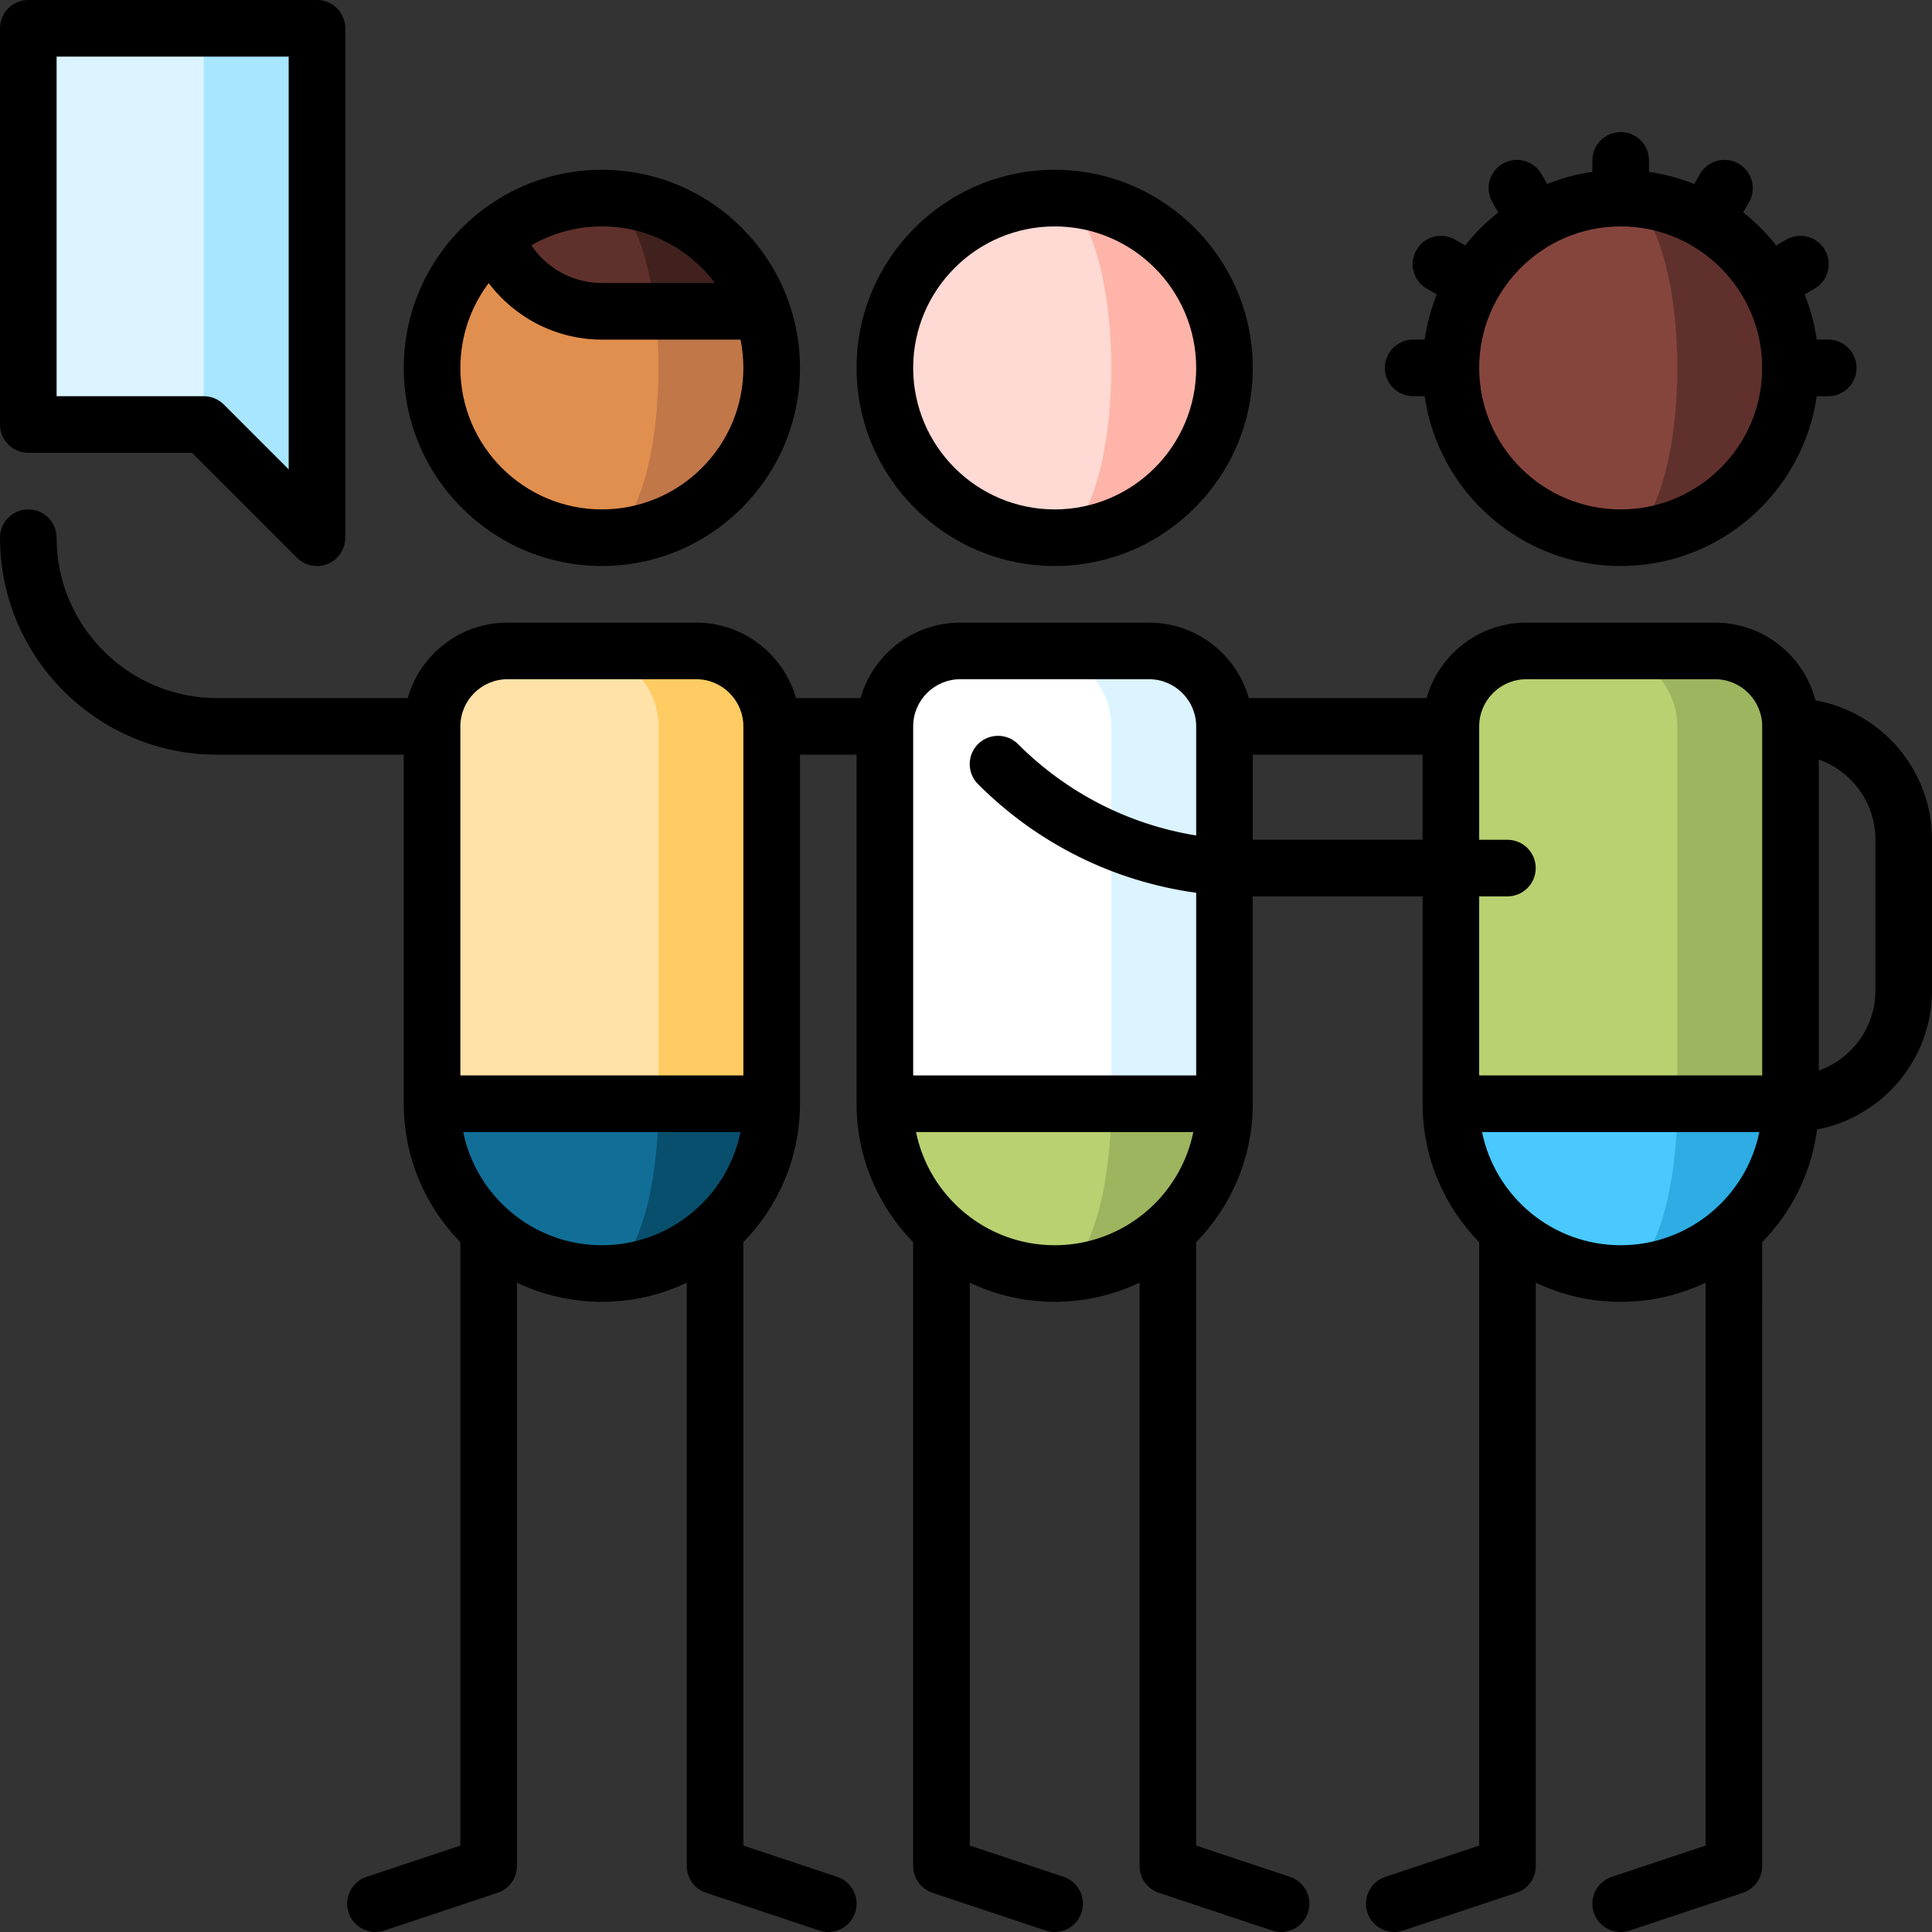 <?xml version="1.0" encoding="iso-8859-1"?>
<!-- Generator: Adobe Illustrator 19.0.0, SVG Export Plug-In . SVG Version: 6.00 Build 0)  -->
<svg version="1.1" id="Capa_1" xmlns="http://www.w3.org/2000/svg" xmlns:xlink="http://www.w3.org/1999/xlink" x="0px" y="0px"
	 viewBox="0 0 512.002 512.002" style="enable-background:new 0 0 512.002 512.002;" xml:space="preserve">
<rect x="0" y="0" width="512.002" height="512.002" fill="#333333" stroke="none"/>
<polygon style="fill:#A8E5FF;" points="54.002,7.501 34.002,60.001 54.002,112.501 84.002,142.501 84.002,7.501 "/>
<rect x="7.502" y="7.501" style="fill:#DBF4FF;" width="46.5" height="105"/>
<path style="fill:#084F6D;" d="M159.502,262.501v75c24.853,0,45-20.147,45-45L159.502,262.501z"/>
<path style="fill:#116F97;" d="M174.502,292.501l-15-30l-45,30c0,24.853,20.147,45,45,45
	C167.786,337.501,174.502,317.354,174.502,292.501z"/>
<path style="fill:#FFCB63;" d="M184.502,172.501h-30l20,120h30v-100C204.502,181.455,195.548,172.501,184.502,172.501z"/>
<path style="fill:#FFE2A8;" d="M154.502,172.501h-20c-11.046,0-20,8.954-20,20v100h60v-100
	C174.502,181.455,165.548,172.501,154.502,172.501z"/>
<path style="fill:#C27749;" d="M201.931,82.501l-42.429-20v80c24.853,0,45-20.147,45-45C204.502,92.24,203.59,87.194,201.931,82.501
	z"/>
<path style="fill:#40211D;" d="M159.502,52.501l14.143,30h28.286C195.753,65.025,179.094,52.501,159.502,52.501z"/>
<path style="fill:#E18F4E;" d="M173.645,82.501l-42.429-19.99c-10.192,8.25-16.714,20.856-16.714,34.99c0,24.853,20.147,45,45,45
	c8.284,0,15-20.147,15-45C174.502,92.24,174.198,87.194,173.645,82.501z"/>
<path style="fill:#60312C;" d="M159.502,82.501h14.143c-2.06-17.476-7.613-30-14.143-30c-10.719,0-20.557,3.754-28.286,10.01
	C135.333,74.162,146.432,82.501,159.502,82.501z"/>
<path style="fill:#2DADE3;" d="M429.502,262.501v75c24.853,0,45-20.147,45-45L429.502,262.501z"/>
<path style="fill:#49C9FF;" d="M444.502,292.501l-15-30l-45,30c0,24.853,20.147,45,45,45
	C437.786,337.501,444.502,317.354,444.502,292.501z"/>
<path style="fill:#9DB55F;" d="M454.502,172.501h-30l20,120h30v-100C474.502,181.455,465.548,172.501,454.502,172.501z"/>
<path style="fill:#B9D171;" d="M424.502,172.501h-20c-11.046,0-20,8.954-20,20v100h60v-100
	C444.502,181.455,435.548,172.501,424.502,172.501z"/>
<path style="fill:#60312C;" d="M429.502,52.501v90c24.853,0,45-20.147,45-45S454.355,52.501,429.502,52.501z"/>
<path style="fill:#85453D;" d="M444.502,97.501c0-24.853-6.716-45-15-45c-24.853,0-45,20.147-45,45s20.147,45,45,45
	C437.786,142.501,444.502,122.354,444.502,97.501z"/>
<path style="fill:#9DB55F;" d="M279.502,262.501v75c24.853,0,45-20.147,45-45L279.502,262.501z"/>
<path style="fill:#B9D171;" d="M294.502,292.501l-15-30l-45,30c0,24.853,20.147,45,45,45
	C287.786,337.501,294.502,317.354,294.502,292.501z"/>
<path style="fill:#DBF4FF;" d="M304.502,172.501h-30l20,120h30v-100C324.502,181.455,315.548,172.501,304.502,172.501z"/>
<path style="fill:#FFFFFF;" d="M274.502,172.501h-20c-11.046,0-20,8.954-20,20v100h60v-100
	C294.502,181.455,285.548,172.501,274.502,172.501z"/>
<path style="fill:#FFB4A9;" d="M279.502,52.501v90c24.853,0,45-20.147,45-45S304.355,52.501,279.502,52.501z"/>
<path style="fill:#FFD9D4;" d="M294.502,97.501c0-24.853-6.716-45-15-45c-24.853,0-45,20.147-45,45s20.147,45,45,45
	C287.786,142.501,294.502,122.354,294.502,97.501z"/>
<path d="M7.502,120h43.394l27.803,27.804c1.435,1.435,3.353,2.196,5.305,2.196c0.966,0,1.941-0.187,2.869-0.571
	c2.803-1.16,4.63-3.896,4.63-6.929V7.5c0-4.143-3.358-7.5-7.5-7.5h-76.5c-4.142,0-7.5,3.357-7.5,7.5v105
	C0.002,116.643,3.36,120,7.502,120z M15.002,15h61.5v109.394l-17.197-17.197C57.899,105.79,55.991,105,54.002,105h-39
	C15.002,105,15.002,15,15.002,15z"/>
<path d="M159.502,150c28.949,0,52.5-23.552,52.5-52.5S188.451,45,159.502,45s-52.5,23.552-52.5,52.5S130.553,150,159.502,150z
	 M189.482,75h-29.98c-7.614,0-14.583-3.859-18.693-9.988C146.316,61.831,152.697,60,159.502,60
	C171.744,60,182.633,65.898,189.482,75z M129.514,75.011c6.96,9.252,18,14.989,29.988,14.989h36.745
	c0.494,2.424,0.755,4.932,0.755,7.5c0,20.678-16.822,37.5-37.5,37.5s-37.5-16.822-37.5-37.5
	C122.002,89.07,124.8,81.281,129.514,75.011z"/>
<path d="M374.502,105h3.044c3.652,25.407,25.554,45,51.956,45s48.304-19.593,51.956-45h3.044c4.143,0,7.5-3.357,7.5-7.5
	s-3.357-7.5-7.5-7.5h-3.044c-0.6-4.171-1.695-8.182-3.218-11.979l2.644-1.526c3.587-2.07,4.816-6.657,2.745-10.245
	c-2.07-3.588-6.656-4.814-10.245-2.745l-2.664,1.538c-2.567-3.253-5.508-6.194-8.761-8.761l1.538-2.664
	c2.071-3.588,0.842-8.175-2.745-10.245c-3.589-2.074-8.175-0.843-10.245,2.745l-1.526,2.644c-3.797-1.523-7.807-2.618-11.979-3.218
	V42.5c0-4.143-3.357-7.5-7.5-7.5s-7.5,3.357-7.5,7.5v3.044c-4.171,0.6-8.182,1.695-11.979,3.218l-1.526-2.644
	c-2.07-3.588-6.656-4.815-10.245-2.745c-3.587,2.07-4.816,6.657-2.745,10.245l1.538,2.664c-3.253,2.567-6.194,5.508-8.761,8.761
	l-2.664-1.538c-3.59-2.073-8.175-0.843-10.245,2.745c-2.071,3.588-0.842,8.175,2.745,10.245l2.644,1.526
	c-1.523,3.797-2.618,7.807-3.218,11.979h-3.044c-4.143,0-7.5,3.357-7.5,7.5S370.359,105,374.502,105z M429.502,135
	c-20.678,0-37.5-16.822-37.5-37.5s16.822-37.5,37.5-37.5s37.5,16.822,37.5,37.5S450.18,135,429.502,135z"/>
<path d="M481.124,185.597C478.053,173.764,467.282,165,454.502,165h-50c-12.563,0-23.178,8.472-26.452,20h-47.096
	c-3.274-11.528-13.889-20-26.452-20h-50c-12.563,0-23.178,8.472-26.452,20h-17.096c-3.274-11.528-13.889-20-26.452-20h-50
	c-12.563,0-23.178,8.472-26.452,20H57.502c-23.435,0-42.5-19.065-42.5-42.5c0-4.143-3.358-7.5-7.5-7.5s-7.5,3.357-7.5,7.5
	c0,31.706,25.794,57.5,57.5,57.5h49.5v92.5c0,14.269,5.73,27.22,15,36.692v159.903l-24.872,8.29c-3.93,1.31-6.053,5.558-4.744,9.487
	c1.048,3.143,3.974,5.13,7.114,5.13c0.786,0,1.586-0.125,2.373-0.387l30-10c3.063-1.021,5.128-3.887,5.128-7.115V339.924
	c6.824,3.251,14.452,5.076,22.5,5.076s15.676-1.825,22.5-5.076V494.5c0,3.229,2.066,6.095,5.128,7.115l30,10
	c0.787,0.262,1.586,0.387,2.373,0.387c3.14,0,6.066-1.987,7.114-5.13c1.31-3.93-0.814-8.178-4.744-9.487L197,489.095V329.192
	c9.27-9.472,15-22.423,15-36.692V200h15v92.5c0,14.269,5.73,27.22,15,36.692V494.5c0,3.229,2.066,6.095,5.128,7.115l30,10
	c0.787,0.262,1.587,0.387,2.373,0.387c3.141,0,6.066-1.987,7.114-5.13c1.31-3.93-0.813-8.178-4.743-9.487L257,489.095V339.924
	c6.824,3.251,14.452,5.076,22.5,5.076s15.676-1.825,22.5-5.076V494.5c0,3.229,2.065,6.095,5.128,7.115l30,10
	c0.787,0.262,1.587,0.387,2.373,0.387c3.141,0,6.066-1.987,7.114-5.13c1.31-3.93-0.813-8.178-4.743-9.487L317,489.095V329.192
	c9.27-9.472,15-22.423,15-36.692v-54.948h45V292.5c0,14.269,5.73,27.219,15,36.692v159.903l-24.872,8.29
	c-3.93,1.31-6.053,5.558-4.743,9.487c1.048,3.143,3.974,5.13,7.114,5.13c0.786,0,1.586-0.125,2.373-0.387l30-10
	c3.063-1.021,5.128-3.887,5.128-7.115V339.924c6.824,3.251,14.452,5.076,22.5,5.076s15.676-1.825,22.5-5.076v149.171l-24.872,8.29
	c-3.93,1.31-6.053,5.558-4.743,9.487c1.048,3.143,3.974,5.13,7.114,5.13c0.786,0,1.586-0.125,2.373-0.387l30-10
	c3.063-1.021,5.128-3.887,5.128-7.115V329.192c7.766-7.936,13.034-18.315,14.542-29.864C498.864,296.022,512,280.771,512,262.5v-40
	C512.002,204.083,498.653,188.735,481.124,185.597z M254.502,180h50c6.893,0,12.5,5.607,12.5,12.5v28.912
	c-17.801-2.879-34.214-11.215-47.214-24.215c-2.93-2.928-7.678-2.928-10.607,0c-2.929,2.93-2.929,7.678,0,10.607
	c15.843,15.843,36,25.8,57.821,28.79V285h-75v-92.5C242.002,185.607,247.609,180,254.502,180z M134.502,180h50
	c6.893,0,12.5,5.607,12.5,12.5V285h-75v-92.5C122.002,185.607,127.609,180,134.502,180z M122.757,300h73.491
	c-3.484,17.096-18.635,30-36.745,30S126.241,317.096,122.757,300z M242.757,300h73.491c-3.484,17.096-18.635,30-36.745,30
	S246.241,317.096,242.757,300z M332.002,222.552V200h45v22.552H332.002z M399.484,222.552h-7.482V192.5
	c0-6.893,5.607-12.5,12.5-12.5h50c6.893,0,12.5,5.607,12.5,12.5V285h-75v-47.448h7.482c4.143,0,7.5-3.357,7.5-7.5
	S403.627,222.552,399.484,222.552z M392.757,300h73.491c-3.484,17.096-18.635,30-36.745,30S396.241,317.096,392.757,300z
	 M497.002,262.5c0,9.777-6.271,18.114-15,21.21v-82.42c8.729,3.096,15,11.433,15,21.21V262.5z"/>
<path d="M279.502,150c28.948,0,52.5-23.552,52.5-52.5S308.45,45,279.502,45c-28.949,0-52.5,23.552-52.5,52.5
	S250.553,150,279.502,150z M279.502,60c20.678,0,37.5,16.822,37.5,37.5s-16.822,37.5-37.5,37.5s-37.5-16.822-37.5-37.5
	S258.824,60,279.502,60z"/>
<g>
</g>
<g>
</g>
<g>
</g>
<g>
</g>
<g>
</g>
<g>
</g>
<g>
</g>
<g>
</g>
<g>
</g>
<g>
</g>
<g>
</g>
<g>
</g>
<g>
</g>
<g>
</g>
<g>
</g>
</svg>
